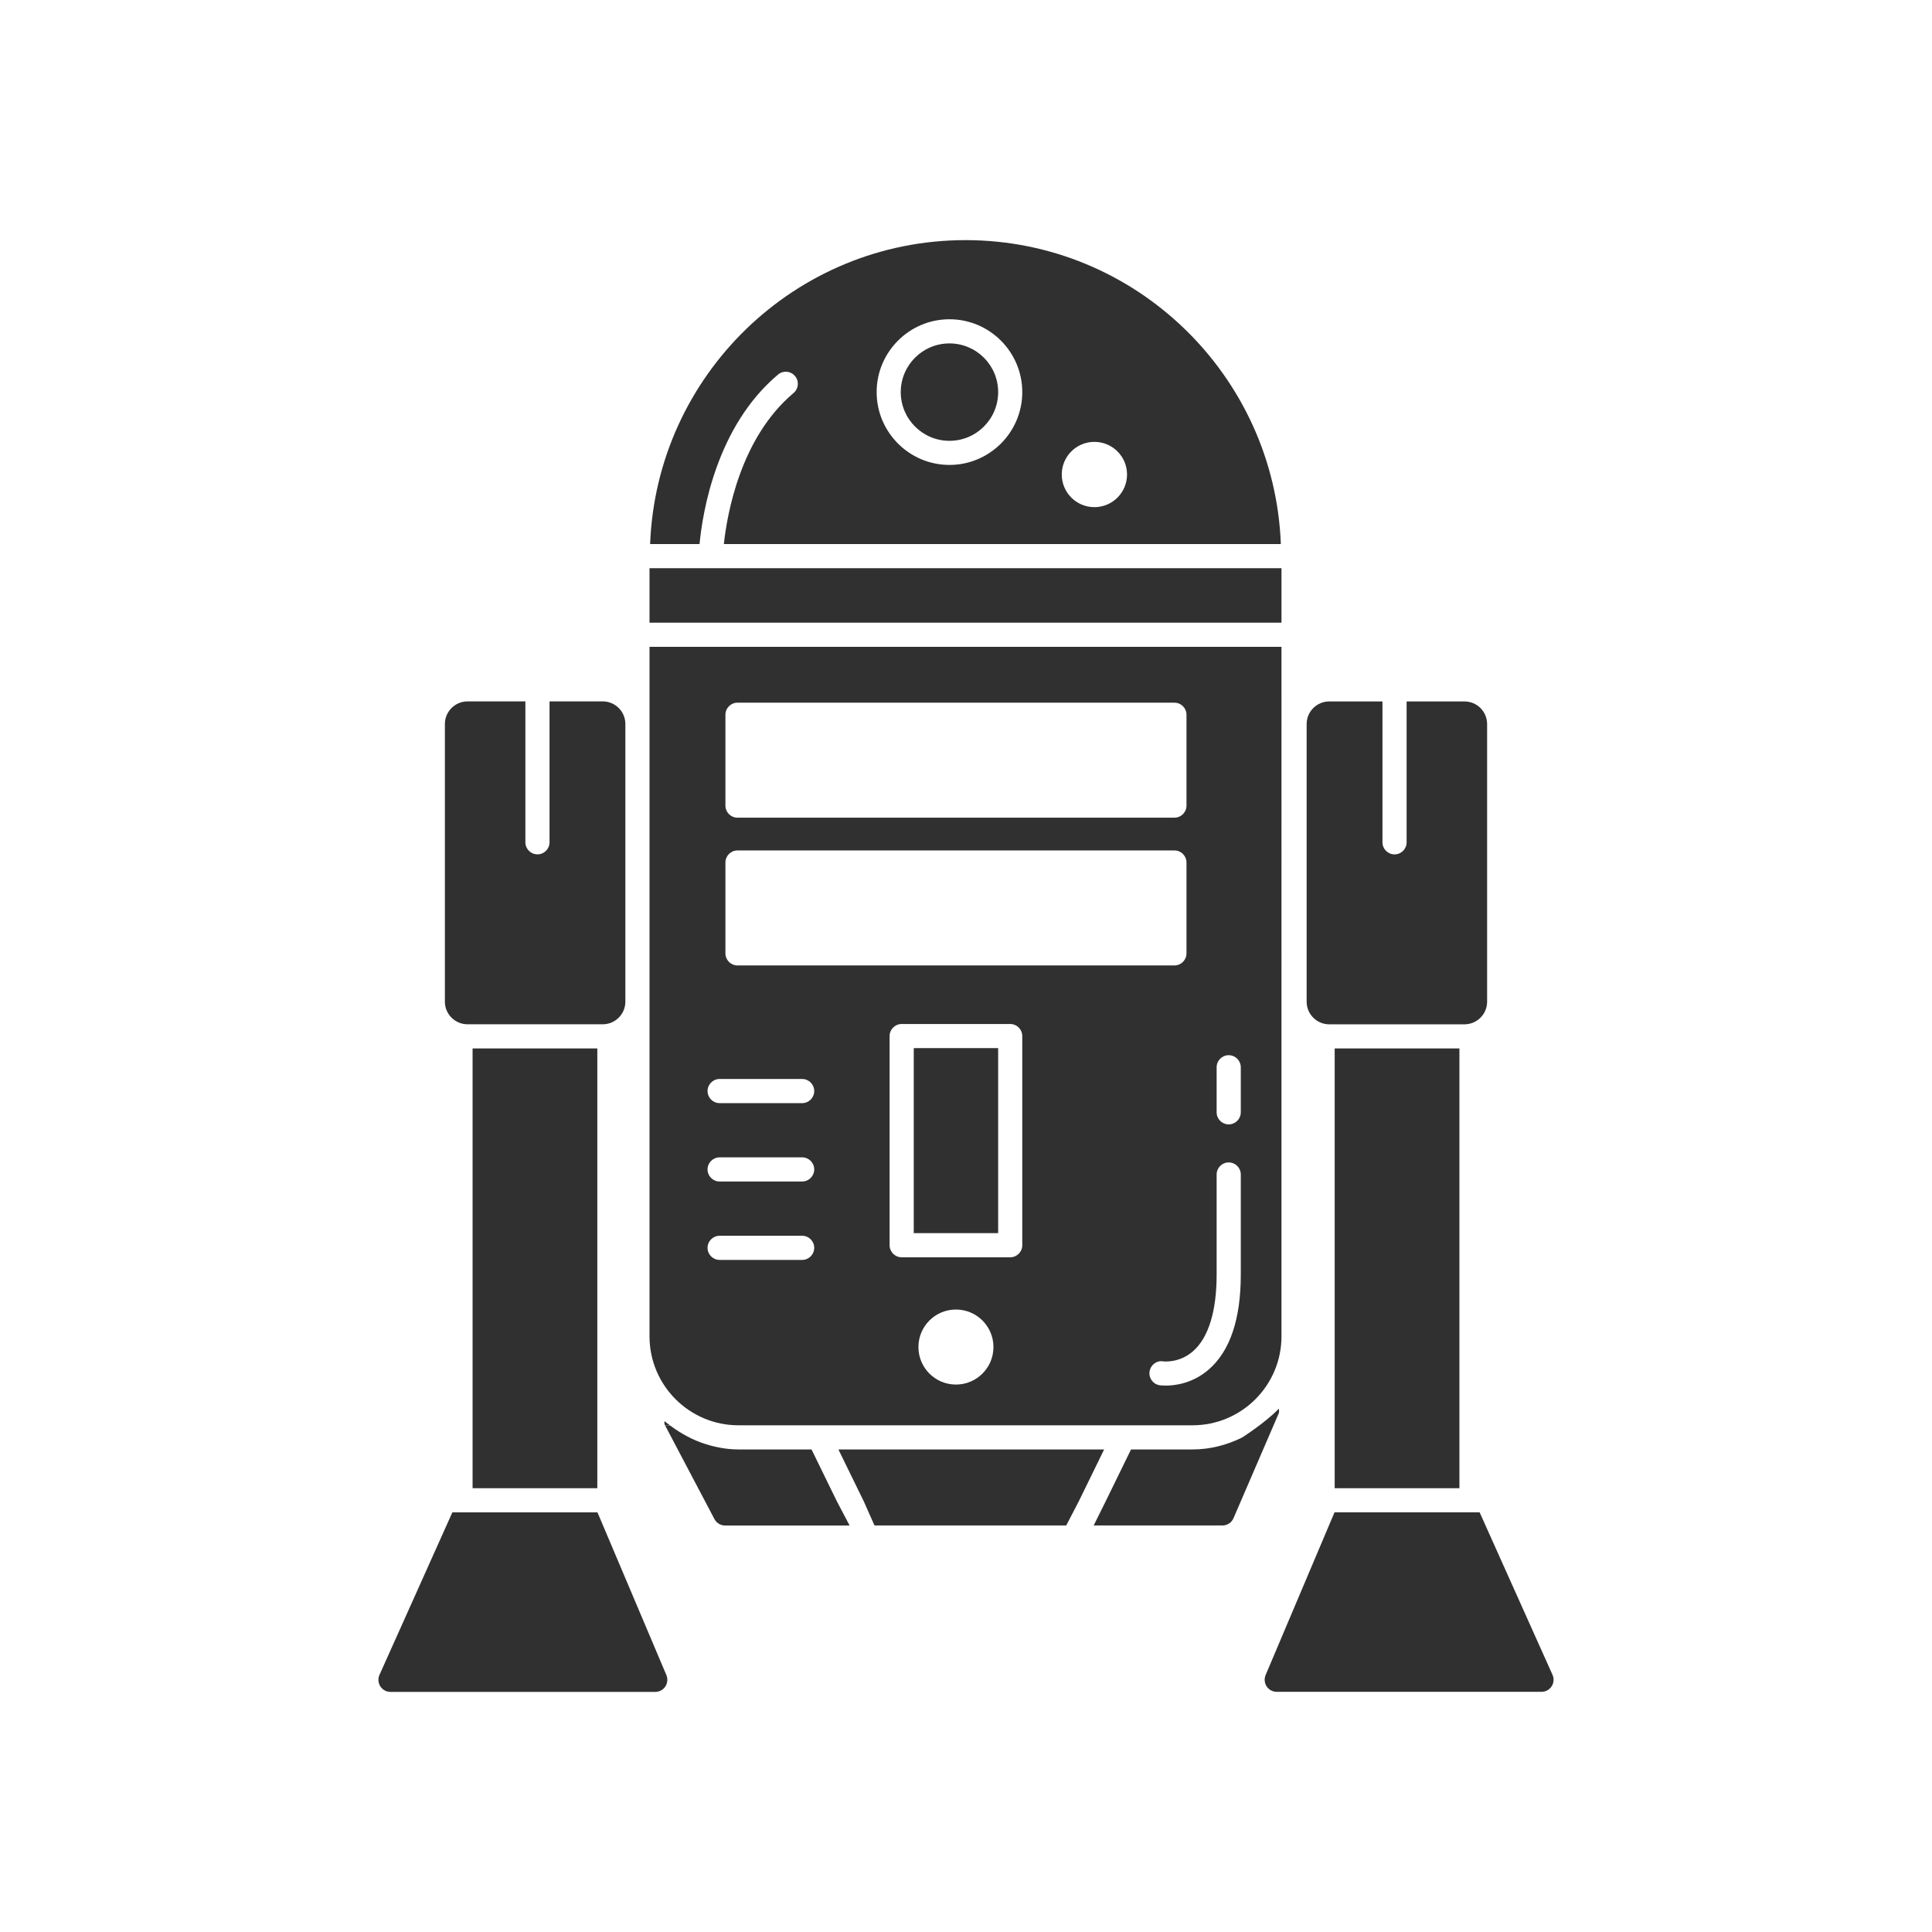 <?xml version="1.0" ?><svg style="enable-background:new 0 0 48 48;" version="1.1" viewBox="0 0 48 48" xml:space="preserve" xmlns="http://www.w3.org/2000/svg" xmlns:xlink="http://www.w3.org/1999/xlink"><g id="Padding__x26__Artboard"/><g id="Icons"><g><polygon points="17.652,14.117 16.137,14.117 16.137,15.47 31.838,15.47 31.838,14.117     17.66,14.117   " style="fill:#303030;"/><path d="M36.384,25.449c0.311,0,0.563-0.252,0.563-0.562v-6.897    c0-0.311-0.252-0.563-0.563-0.563h-1.437v3.5c0,0.166-0.134,0.3-0.3,0.3s-0.3-0.134-0.3-0.3    v-3.5h-1.322c-0.31,0-0.562,0.252-0.562,0.563v6.897c0,0.31,0.252,0.562,0.562,0.562h0.436H36.384z" style="fill:#303030;"/><path d="M19.33,9.306c0.126-0.107,0.315-0.092,0.422,0.037    c0.107,0.126,0.09,0.316-0.037,0.422c-1.324,1.114-1.651,3.014-1.731,3.752h13.838    c-0.159-4.189-3.607-7.551-7.835-7.551s-7.676,3.362-7.835,7.551h1.228    C17.454,12.742,17.792,10.6,19.33,9.306z M27.19,10.978c0.448,0,0.811,0.363,0.811,0.811    s-0.363,0.811-0.811,0.811s-0.811-0.363-0.811-0.811S26.742,10.978,27.19,10.978z M23.589,7.932    c0.998,0,1.809,0.812,1.809,1.81c0,0.998-0.812,1.809-1.809,1.809s-1.809-0.812-1.809-1.809    C21.78,8.744,22.592,7.932,23.589,7.932z" style="fill:#303030;"/><path d="M16.137,17.989v6.897v8.316c0,1.218,0.991,2.209,2.209,2.209h11.283    c1.218,0,2.209-0.991,2.209-2.209V16.07H16.137V17.989z M23.75,34.399    c-0.515,0-0.932-0.417-0.932-0.932s0.417-0.932,0.932-0.932c0.515,0,0.932,0.417,0.932,0.932    S24.265,34.399,23.75,34.399z M25.398,30.937c0,0.166-0.134,0.3-0.3,0.3H22.402    c-0.166,0-0.3-0.134-0.3-0.3v-5.196c0-0.166,0.134-0.3,0.3-0.3h2.696    c0.166,0,0.3,0.134,0.3,0.3V30.937z M30.227,26.516c0-0.166,0.134-0.3,0.3-0.3    s0.3,0.134,0.3,0.3v1.119c0,0.166-0.134,0.3-0.3,0.3s-0.3-0.134-0.3-0.3V26.516z     M30.227,31.668v-2.488c0-0.166,0.134-0.3,0.3-0.3s0.3,0.134,0.3,0.3v2.488    c0,1.109-0.269,1.903-0.8,2.361c-0.401,0.345-0.841,0.396-1.065,0.396    c-0.087,0-0.141-0.008-0.149-0.009c-0.164-0.024-0.277-0.177-0.252-0.341    c0.024-0.163,0.176-0.282,0.339-0.252c0.021,0.002,0.404,0.045,0.745-0.256    C30.025,33.231,30.227,32.575,30.227,31.668z M18.023,17.758c0-0.166,0.134-0.3,0.3-0.3h10.855    c0.166,0,0.3,0.134,0.3,0.3v2.257c0,0.166-0.134,0.3-0.3,0.3H18.323    c-0.166,0-0.3-0.134-0.3-0.3V17.758z M18.023,21.429c0-0.166,0.134-0.3,0.3-0.3h10.855    c0.166,0,0.3,0.134,0.3,0.3v2.257c0,0.166-0.134,0.3-0.3,0.3H18.323    c-0.166,0-0.3-0.134-0.3-0.3V21.429z M17.879,26.807h2.05c0.166,0,0.3,0.134,0.3,0.3    s-0.134,0.3-0.3,0.3h-2.05c-0.166,0-0.3-0.134-0.3-0.3S17.714,26.807,17.879,26.807z     M17.879,28.754h2.05c0.166,0,0.3,0.134,0.3,0.3s-0.134,0.3-0.3,0.3h-2.05    c-0.166,0-0.3-0.134-0.3-0.3S17.714,28.754,17.879,28.754z M17.879,30.702h2.05    c0.166,0,0.3,0.134,0.3,0.3s-0.134,0.3-0.3,0.3h-2.05c-0.166,0-0.3-0.134-0.3-0.3    S17.714,30.702,17.879,30.702z" style="fill:#303030;"/><rect height="4.597" style="fill:#303030;" width="2.097" x="22.702" y="26.04"/><circle cx="23.589" cy="9.742" r="1.21" style="fill:#303030;"/><path d="M14.975,17.426h-1.322v3.5c0,0.166-0.134,0.3-0.3,0.3    s-0.3-0.134-0.3-0.3v-3.5h-1.437c-0.311,0-0.563,0.252-0.563,0.563v6.897    c0,0.31,0.252,0.562,0.563,0.562h2.923h0.436c0.31,0,0.562-0.252,0.562-0.562v-6.897    C15.538,17.678,15.285,17.426,14.975,17.426z" style="fill:#303030;"/><path d="M16.556,41.617l-1.712-4.043h-0.652h-2.295h-0.658l-1.811,4.038    c-0.042,0.093-0.033,0.2,0.022,0.286s0.15,0.137,0.252,0.137h6.578c0.101,0,0.194-0.05,0.25-0.134    C16.585,41.816,16.595,41.709,16.556,41.617z" style="fill:#303030;"/><polygon points="14.24,26.048 11.741,26.048 11.741,36.974 14.24,36.974     14.84,36.974 14.84,26.048   " style="fill:#303030;"/><g><polygon points="36.259,36.974 36.259,26.048 33.76,26.048 33.16,26.048      33.16,36.974 33.76,36.974    " style="fill:#303030;"/><path d="M38.572,41.611l-1.811-4.038h-0.658h-2.295h-0.652l-1.712,4.043     c-0.039,0.093-0.029,0.199,0.026,0.283c0.056,0.084,0.149,0.134,0.25,0.134h6.578     c0.102,0,0.196-0.051,0.252-0.137C38.605,41.812,38.614,41.704,38.572,41.611z" style="fill:#303030;"/></g><path d="M16.507,35.307c-0.136-0.119-0.258-0.253-0.369-0.395v0.499h0.386l-0.009-0.017    C16.5,35.367,16.512,35.337,16.507,35.307z" style="fill:none;"/><polygon points="20.83,36.011 21.46,37.3 21.726,37.899 26.491,37.899 26.802,37.3     27.432,36.011   " style="fill:#303030;"/><path d="M16.507,35.307c0.005,0.03-0.007,0.059,0.008,0.087l0.009,0.017h0.119    C16.564,35.353,16.507,35.307,16.507,35.307z" style="fill:#303030;"/><path d="M20.792,37.3l-0.63-1.289h-1.816c-0.322,0-0.627-0.066-0.916-0.166    c-0.349-0.126-0.631-0.316-0.788-0.433h-0.119l1.227,2.329c0.052,0.098,0.154,0.16,0.266,0.16    h3.092L20.792,37.3z" style="fill:#303030;"/><path d="M30.856,35.717c-0.372,0.182-0.785,0.294-1.226,0.294h-1.53l-0.63,1.289    l-0.298,0.6h3.199c0.12,0,0.228-0.071,0.275-0.181l1.125-2.608    c0.016-0.038,0.001-0.075,0.002-0.114C31.431,35.353,30.856,35.717,30.856,35.717z" style="fill:#303030;"/></g></g></svg>